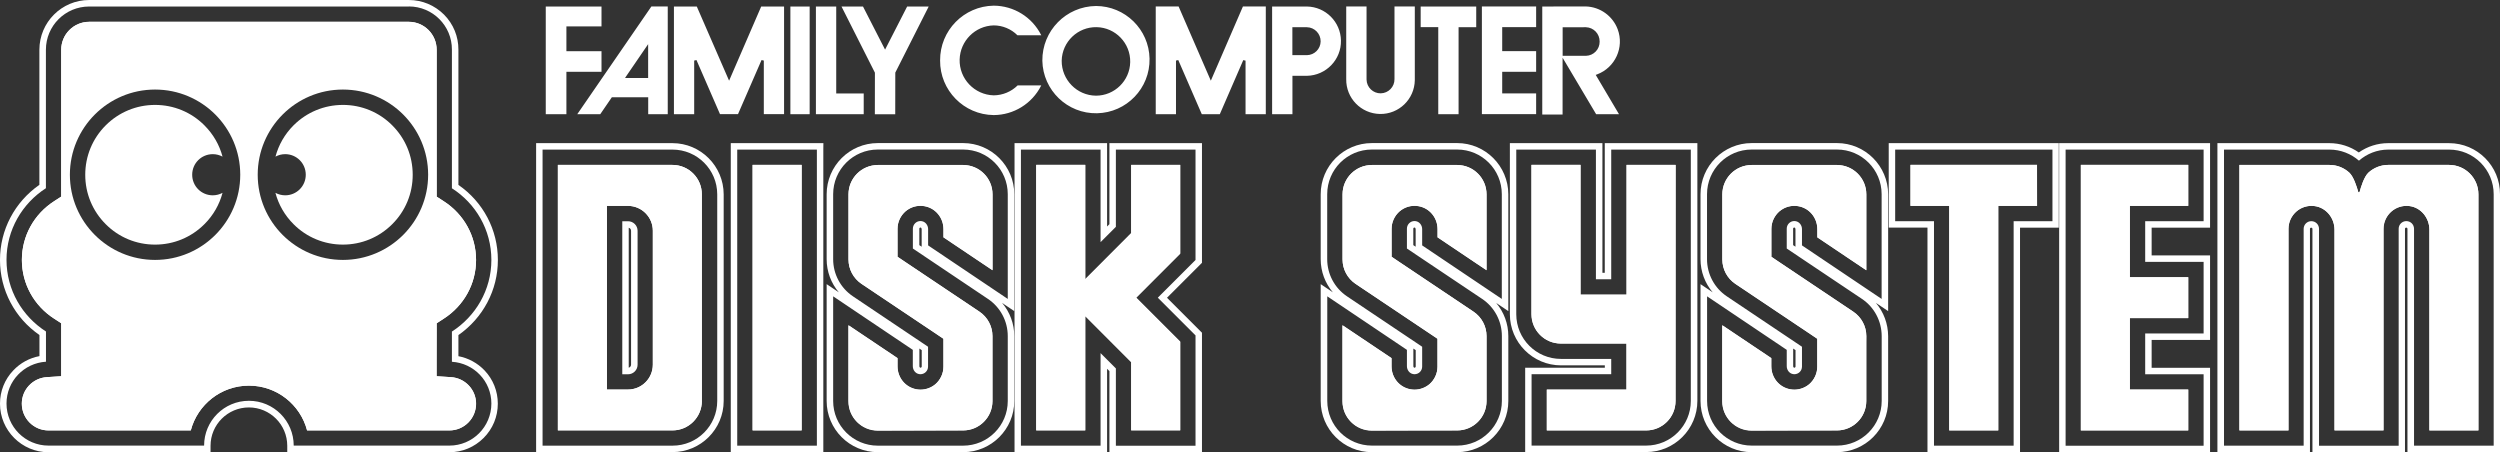 <svg enable-background="new 0 0 3838.7 694.4" viewBox="0 0 3838.7 694.4" xmlns="http://www.w3.org/2000/svg"><rect x="0" y="0" width="3838.7" height="694.4" fill="#333333" stroke="none"/><g fill="#fff"><path d="m627.8 9.9c36.6 0 66.3 29.7 66.1 66.4v212.8c36.4 23.2 60.6 63.7 60.6 110s-24.3 86.7-60.6 110v46.4c33.8 2.1 60.6 29.8 60.6 64.1 0 35.7-28.8 64.6-64.5 64.6h-239c0-38-30.8-68.8-68.8-68.8s-68.8 30.8-68.8 68.8h-238.9c-35.6 0-64.5-28.9-64.5-64.6 0-34.3 26.8-62.1 60.6-64.2v-46.4c-36.3-23.2-60.6-63.7-60.6-110 0-46.2 24.3-86.7 60.5-110v-212.6c0-36.7 29.7-66.4 66.4-66.4h490.9m-553.3 650.9h218.5c10.3-39.6 46.5-68.8 89.3-68.8s78.9 29.2 89.3 68.8h218.5c22.6 0 41-18.4 41-41.1 0-21.5-16.9-39.3-38.5-40.7l-22.1-1.4v-22-46.4-12.9l10.8-7c31.1-20 49.7-53.6 49.7-90.2s-18.6-70.3-49.7-90.2l-10.8-7v-12.9-212.7c0-23.7-19.2-42.9-42.8-42.9h-490.8c-23.7 0-42.9 19.3-42.9 42.9v212.5 12.9l-10.8 7c-31 20-49.6 53.6-49.6 90.2s18.5 70.3 49.6 90.2l10.8 7v12.9 46.4 22.2l-22.1 1.4c-21.5 1.4-38.4 19.2-38.4 40.7 0 22.7 18.3 41.1 41 41.1m553.3-660.9h-490.9c-42.2 0-76.4 34.3-76.4 76.4v207.4c-38 26.5-60.5 69.2-60.5 115.3 0 46.2 22.5 89 60.6 115.3v32.4c-15.3 2.9-29.4 10.5-40.2 22-13.2 13.8-20.4 31.9-20.4 51 0 41.1 33.4 74.6 74.5 74.6h238.9 9.9v-9.9c0-32.5 26.4-58.9 58.9-58.9s58.9 26.4 58.9 58.9v9.9h9.9 238.9c19.9 0 38.6-7.8 52.7-21.9s21.8-32.8 21.8-52.7c0-19.1-7.2-37.2-20.3-51-10.9-11.4-24.9-19-40.2-21.9v-32.4c38-26.5 60.6-69.2 60.6-115.3 0-46.3-22.5-89-60.6-115.3v-207.5c.1-20.4-7.7-39.5-22.1-54-14.5-14.4-33.6-22.4-54-22.4zm-553.3 650.9c-17.1 0-31-14-31-31.1 0-16.2 12.8-29.7 29.1-30.8l22.1-1.4 9.3-.6v-9.3-22.2-46.4-12.9-5.4l-4.6-2.9-10.8-7c-28.2-18-45.1-48.6-45.1-81.8 0-33.1 16.8-63.7 45.1-81.8l10.8-7 4.6-2.9v-5.4-12.9-212.7c0-18.2 14.8-32.9 32.9-32.9h490.9c18.1 0 32.8 14.8 32.8 32.9v212.7 12.9 5.4l4.6 2.9 10.8 7c28.3 18.1 45.2 48.7 45.2 81.8s-16.9 63.7-45.2 81.8l-10.8 7-4.6 2.9v5.4 12.9 46.4 22 9.3l9.3.6 22.1 1.4c16.3 1.1 29.2 14.6 29.2 30.7 0 17.2-13.9 31.1-31 31.1h-211.2c-14.2-40.9-52.9-68.8-96.7-68.8-23 0-44.8 7.5-62.9 21.7-15.6 12.2-27.3 28.7-33.7 47.1h-211.2z"/><path d="m326.7 236.7c5.4 0 10.5 1.4 15 3.8-4.8-18-14.2-34.4-27.8-48-20.2-20.3-47.2-31.4-75.8-31.4s-55.6 11.2-75.8 31.4c-20.3 20.3-31.4 47.3-31.4 75.9s11.1 55.5 31.4 75.8c20.2 20.3 47.2 31.4 75.8 31.4s55.5-11.1 75.8-31.4c13.6-13.5 23-30.1 27.8-48.1-4.5 2.4-9.6 3.8-15 3.8-17.5 0-31.6-14.1-31.6-31.6s14.1-31.6 31.6-31.6z"/><path d="m526.5 161.1c-28.6 0-55.6 11.2-75.8 31.4-13.5 13.5-22.9 30-27.7 48 4.4-2.4 9.5-3.8 14.9-3.8 17.5 0 31.6 14.1 31.6 31.6s-14.1 31.6-31.6 31.6c-5.4 0-10.5-1.4-15-3.8 4.8 18 14.2 34.5 27.8 48.1 20.2 20.3 47.3 31.4 75.8 31.4 28.6 0 55.5-11.1 75.8-31.4 20.3-20.2 31.4-47.2 31.4-75.8 0-28.8-11.1-55.6-31.4-75.9-20.2-20.3-47.2-31.4-75.8-31.4z"/><path d="m692.4 579.1-22.1-1.4v-22.2l.2-46.3v-12.9l10.8-7c31.1-19.9 49.7-53.6 49.7-90.2s-18.6-70.2-49.7-90.2l-10.8-7v-12.9-212.6c0-23.6-19.2-42.9-42.8-42.9h-490.8c-23.6 0-42.9 19.2-42.9 42.9v212.7 12.9l-10.8 7c-31.1 19.9-49.6 53.6-49.6 90.2s18.6 70.2 49.6 90.2l10.8 7v12.9 46.4 22l-22.1 1.4c-21.6 1.4-38.4 19.2-38.4 40.7 0 22.7 18.4 41.1 41 41.1h218.4c10.4-39.6 46.5-68.8 89.3-68.8s79 29.2 89.3 68.8h218.4c22.7 0 41-18.4 41-41.1 0-21.5-16.9-39.3-38.5-40.7zm-454.3-180c-72.2 0-130.8-58.6-130.8-130.8s58.6-130.8 130.8-130.8 130.8 58.6 130.8 130.8-58.6 130.8-130.8 130.8zm288.4 0c-72.2 0-130.8-58.6-130.8-130.8s58.6-130.8 130.8-130.8c72.3 0 130.9 58.6 130.9 130.8s-58.7 130.8-130.9 130.8z"/><path d="m1032.6 229.7c37.9 0 68.6 30.7 68.7 68.6v317.4c0 37.9-30.7 68.6-68.6 68.6h-199.6v-454.6zm-176 431.1h176c24.9 0 45.1-20.2 45.1-45.1h-.1v-317.4c0-24.9-20.2-45.1-45.1-45.1h-175.9zm176-441h-199.5-9.9v9.9 454.6 9.9h9.9 199.5c43.3 0 78.6-35.2 78.6-78.6v-317.2c-.1-43.4-35.4-78.6-78.6-78.6zm-166 43.4h166c19.4 0 35.1 15.7 35.1 35.1v317.5 2.7c-1.4 18.1-16.5 32.4-35 32.4h-166.1z"/><path d="m1478.8 229.6c37.9 0 68.6 30.7 68.6 68.6v160.8l-122.3-82.2v-7.1-17.9c0-5.9-4-11.2-9.7-12.2-.7-.1-1.4-.2-2.1-.2-6.4 0-11.6 5.3-11.6 11.7v30.5l115.3 77.4c19 12.7 30.4 34.1 30.4 57.1v32.4-22 89.2c0 37.9-30.7 68.6-68.6 68.6h-130.9c-37.9 0-68.6-30.7-68.6-68.6v-160.7l122.3 82.2v7.1 17.9c0 5.9 4 11.3 9.7 12.2.7.1 1.3.2 2 .2 6.5 0 11.7-5.2 11.7-11.7v-30.5l-115.3-77.4c-19-12.7-30.4-34.1-30.4-57v-99.8c0-37.9 30.7-68.6 68.6-68.6zm-65.3 368.6c-2 0-3.9-.2-5.8-.5-17.1-2.8-29.5-17.7-29.5-35.4v-12.5l-75.3-50.5v116.5c0 24.9 20.2 45.1 45.1 45.1h130.9c24.9 0 45.1-20.2 45.1-45.1v-89.2-10.6c0-15.1-7.5-29.1-20-37.5l-115.4-77.3-10.4-7v-12.5-30.5c0-10.3 4.6-20.1 12.4-26.9 6.5-5.4 14.5-8.4 22.9-8.4 2 0 3.9.2 5.8.5 17.1 2.8 29.5 17.6 29.5 35.4v12.5l75.3 50.5v-116.4c0-24.9-20.2-45.1-45.1-45.1h-131c-24.9 0-45.1 20.2-45.1 45.1v99.9c0 15.1 7.5 29.1 20 37.5l115.4 77.3 10.4 7v12.5 30.4c0 10.3-4.6 20.1-12.4 26.9-6.4 5.3-14.5 8.3-22.8 8.3m65.3-378.5h-130.9c-43.3 0-78.6 35.2-78.6 78.6v99.7c0 18.9 6.8 36.9 18.7 50.9l-3.2-2.2-15.5-10.4v18.7 160.7c0 43.3 35.2 78.6 78.6 78.6h130.9c43.3 0 78.6-35.2 78.6-78.6v-67.2-32.4c0-19-6.8-37-18.7-51l3.2 2.2 15.5 10.4v-18.7-160.7c0-43.4-35.3-78.6-78.6-78.6zm-65.3 388.5c10.6 0 21-3.8 29.2-10.7l.1-.1.1-.1c10.1-8.7 15.9-21.2 15.9-34.4v-30.5-12.4-5.3l-4.4-3-10.4-7-115.4-77.3c-9.8-6.5-15.6-17.4-15.6-29.2v-99.9c0-19.4 15.7-35.1 35.1-35.1h130.9c19.4 0 35.1 15.7 35.1 35.1v97.9l-55.4-37.2v-7.2c0-22.6-15.9-41.7-37.9-45.2-2.7-.4-5-.6-7.4-.6-10.6 0-21 3.8-29.2 10.7l-.1.1-.1.1c-10.1 8.7-15.9 21.2-15.9 34.4v30.5 12.5 5.3l4.4 3 10.4 7 115.4 77.3c9.8 6.5 15.6 17.4 15.6 29.2v10.5 89.2c0 19.4-15.7 35.1-35.1 35.1h-130.9c-19.4 0-35.1-15.7-35.1-35.1v-97.8l55.4 37.2v7.2c0 22.6 15.9 41.7 37.9 45.2 2.7.4 5.1.6 7.4.6zm-1.9-231.8v-25.2c0-1 .8-1.8 1.7-1.8h.4c.8.1 1.5 1.3 1.5 2.4v17.9 7.1 2zm1.8 188.2c-.1 0-.3 0-.4 0-.5-.1-1.3-1.1-1.3-2.4v-17.9-7.1-2l3.6 2.4v25.2c-.1 1-.9 1.8-1.9 1.8z"/><path d="m2820.6 229.6c37.9 0 68.6 30.7 68.6 68.6v160.8l-122.3-82.2v-7.1-17.9c0-5.9-4-11.2-9.7-12.2-.7-.1-1.4-.2-2.1-.2-6.4 0-11.6 5.3-11.6 11.7v30.5l115.4 77.3c19 12.7 30.3 34.1 30.4 57.1v32.4-22 89.2c0 37.9-30.7 68.6-68.6 68.6h-130.9c-37.9 0-68.6-30.7-68.6-68.6v-160.6l122.3 82.2v7.1 17.9c0 5.9 4 11.3 9.7 12.2.7.1 1.3.2 2 .2 6.5 0 11.7-5.2 11.7-11.7v-30.5l-115.4-77.4c-19-12.7-30.4-34.1-30.4-57v-99.8c0-37.9 30.7-68.6 68.6-68.6zm-65.4 368.6c-1.9 0-3.9-.2-5.8-.5-17.1-2.8-29.5-17.7-29.5-35.4v-12.5l-75.3-50.5v116.5c0 24.9 20.2 45.1 45.1 45.1h130.9c24.9 0 45.1-20.2 45.1-45.1v-89.2l.1-10.5c0-15.1-7.5-29.1-20-37.5l-115.4-77.3-10.4-7v-12.5-30.5c0-10.3 4.6-20.1 12.4-26.9 6.5-5.4 14.5-8.4 22.9-8.4 1.9 0 3.9.2 5.8.5 17.1 2.8 29.5 17.6 29.5 35.4v12.5l75.2 50.5v-116.5c0-24.9-20.2-45.1-45.1-45.1h-130.9c-24.9 0-45.1 20.2-45.1 45.1v99.9c0 15.1 7.5 29.1 20 37.5l115.4 77.3 10.4 7v12.5 30.4c0 10.3-4.6 20.1-12.4 26.9-6.5 5.3-14.5 8.3-22.9 8.3m65.4-378.5h-130.9c-43.3 0-78.6 35.2-78.6 78.6v99.7c0 18.9 6.8 36.9 18.7 50.9l-3.2-2.2-15.5-10.4v18.7 160.7c0 43.3 35.2 78.6 78.6 78.6h130.9c43.3 0 78.6-35.2 78.6-78.6v-67.2-32.4c-.1-19-6.9-37-18.8-51l3.3 2.2 15.5 10.4v-18.7-160.7c-.1-43.4-35.3-78.6-78.6-78.6zm-65.4 388.5c10.6 0 21-3.8 29.2-10.7l.1-.1.1-.1c10.1-8.7 15.9-21.2 15.9-34.4v-30.5-12.4-5.3l-4.4-3-10.4-7-115.4-77.3c-9.8-6.5-15.6-17.4-15.6-29.2v-99.9c0-19.4 15.7-35.1 35.1-35.1h130.9c19.4 0 35.1 15.7 35.1 35.1v97.9l-55.3-37.2v-7.2c0-22.6-15.9-41.7-37.9-45.2-2.6-.4-5.1-.6-7.4-.6-10.6 0-21 3.8-29.2 10.7l-.1.1-.1.1c-10.1 8.7-15.9 21.2-15.9 34.4v30.5 12.5 5.3l4.4 3 10.4 7 115.4 77.3c9.7 6.5 15.6 17.4 15.6 29.2l-.1 10.5v89.2c0 19.4-15.7 35.1-35.1 35.1h-130.9c-19.4 0-35.1-15.7-35.1-35.1v-97.8l55.4 37.2v7.2c0 22.6 15.9 41.7 37.9 45.2 2.7.4 5.2.6 7.4.6zm-1.9-231.8v-25.2c0-1 .8-1.8 1.7-1.8h.4c.8.1 1.5 1.3 1.5 2.4v17.9 7.1 2zm1.8 188.2c-.1 0-.3 0-.4 0-.5-.1-1.3-1.1-1.3-2.4v-17.9-7.1-2l3.6 2.4v25.2c-.1 1-.9 1.8-1.9 1.8z"/><path d="m2237.4 229.6c37.9 0 68.6 30.7 68.6 68.6v160.8l-122.3-82.2v-7.1-17.9c0-5.9-4-11.2-9.7-12.2-.7-.1-1.4-.2-2.1-.2-6.4 0-11.6 5.3-11.6 11.7v30.5l115.4 77.3c19 12.7 30.4 34.1 30.4 57.1v32.4-22 89.2c0 37.9-30.7 68.6-68.6 68.6h-130.9c-37.9 0-68.6-30.7-68.6-68.6v-160.6l122.3 82.2v7.1 17.9c0 5.9 4 11.3 9.7 12.2.7.1 1.3.2 2 .2 6.5 0 11.7-5.2 11.7-11.7v-30.5l-115.4-77.4c-19-12.7-30.4-34.1-30.4-57v-99.8c0-37.9 30.7-68.6 68.6-68.6zm-65.4 368.6c-1.9 0-3.9-.2-5.8-.5-17.1-2.8-29.5-17.7-29.5-35.4v-12.5l-75.3-50.5v116.5c0 24.9 20.2 45.1 45.1 45.1h131c24.9 0 45.1-20.2 45.1-45.1v-89.2-10.6c0-15.1-7.5-29.1-20-37.5l-115.4-77.3-10.4-7v-12.5-30.5c0-10.3 4.6-20.1 12.4-26.9 6.5-5.4 14.5-8.4 22.9-8.4 1.9 0 3.9.2 5.8.5 17.1 2.8 29.5 17.6 29.5 35.4v12.5l75.2 50.5v-116.4c0-24.9-20.2-45.1-45.1-45.1h-130.9c-24.9 0-45.1 20.2-45.1 45.1v99.9c0 15.1 7.5 29.1 20 37.5l115.4 77.3 10.4 7v12.5 30.4c0 10.3-4.6 20.1-12.4 26.9-6.5 5.3-14.5 8.3-22.9 8.3m65.4-378.5h-130.9c-43.3 0-78.6 35.2-78.6 78.6v99.7c0 18.9 6.8 36.9 18.7 50.9l-3.2-2.2-15.5-10.4v18.7 160.7c0 43.3 35.2 78.6 78.6 78.6h130.9c43.3 0 78.6-35.2 78.6-78.6v-67.2-32.4c0-19-6.8-37-18.7-51l3.2 2.2 15.5 10.4v-18.7-160.7c-.1-43.4-35.3-78.6-78.6-78.6zm-65.4 388.5c10.6 0 21-3.8 29.2-10.7l.1-.1.1-.1c10.1-8.7 15.9-21.2 15.9-34.4v-30.5-12.4-5.3l-4.4-3-10.4-7-115.5-77.2c-9.8-6.5-15.6-17.4-15.6-29.2v-99.9c0-19.4 15.7-35.1 35.1-35.1h130.9c19.4 0 35.1 15.7 35.1 35.1v97.9l-55.3-37.2v-7.2c0-22.6-15.9-41.7-37.9-45.2-2.6-.4-5.1-.6-7.4-.6-10.6 0-21 3.8-29.2 10.7l-.1.1-.1.1c-10.1 8.7-15.9 21.2-15.9 34.4v30.5 12.5 5.3l4.4 3 10.4 7 115.4 77.3c9.8 6.5 15.6 17.4 15.6 29.2v10.5 89.2c0 19.4-15.7 35.1-35.1 35.1h-131c-19.4 0-35.1-15.7-35.1-35.1v-97.8l55.4 37.2v7.2c0 22.6 15.9 41.7 37.9 45.2 2.8.3 5.3.5 7.5.5zm-1.9-231.8v-25.2c0-1 .8-1.8 1.7-1.8h.4c.8.1 1.5 1.3 1.5 2.4v17.9 7.1 2zm1.8 188.2c-.1 0-.3 0-.4 0-.5-.1-1.3-1.1-1.3-2.4v-17.9-7.1-2l3.6 2.4v25.2c-.1 1-.9 1.8-1.9 1.8z"/><path d="m1254.3 229.7v454.6h-122.3v-454.6zm-98.7 431.2h75.3v-407.7h-75.3zm108.7-441.1h-9.9-122.4-9.9v9.9 454.6 9.9h9.9 122.3 9.9v-9.9-454.6zm-98.8 43.4h55.4v387.8h-55.4z"/><path d="m3151.5 229.7v109.9h-59.6v344.7h-122.3v-344.7h-59.6v-109.9h59.6 122.3zm-218.1 86.4h59.6v344.8h75.3v-344.8h59.6l-.1-62.9h-194.3v62.9m227.9-96.3h-9.9-59.6-122.3-59.6-9.9v9.9 109.9 9.9h9.9 49.6v334.8 9.9h9.9 122.3 9.9v-9.9-334.7h49.6 9.9v-9.9-110-9.9zm-218.1 43.4h174.5l.1 43h-49.6-9.9v9.9 334.9h-55.4v-334.9-9.9h-9.9-49.6v-43z"/><path d="m964.2 316.1c21.1 0 38.2 17.2 38.2 38.2v205.7c0 21.1-17.1 38.2-38.2 38.2h-32.3v-282.1zm-8.7 258.6h8.8c8.2 0 14.7-6.6 14.7-14.7v-205.6c0-8.2-6.6-14.7-14.7-14.7h-8.8zm8.7-268.6h-32.3-9.9v9.9 282.1 9.9h9.9 32.3c26.5 0 48.1-21.6 48.1-48.1v-205.6c.1-26.6-21.5-48.2-48.1-48.2zm1.2 258.5v-214.9c2.1.5 3.6 2.4 3.6 4.6v205.6c0 2.3-1.5 4.1-3.6 4.7z"/><path d="m1835.7 229.7v169.5l-57.9 57.9 57.9 57.9v169.4h-122.3v-118.7l-23.5-23.5v142.1h-122.3v-454.6h122.3v142.1l23.5-23.5v-118.6zm-169.3 198.9v-175.4h-75.3v407.6h75.3v-175.4l70.5 70.5v104.8h75.3v-136.1l-67.6-67.6 67.6-67.6v-136.2h-75.3v104.8zm179.2-208.8h-9.9-122.3-9.9v9.9 114.5l-3.6 3.6v-118.1-9.9h-9.9-122.3-9.9v9.9 454.6 9.9h9.9 122.3 9.9v-9.9-118l3.6 3.6v114.5 9.9h9.9 122.3 9.9v-9.9-169.4-4.1l-2.9-2.9-50.8-50.8 50.8-50.8 2.9-2.9v-4.1-169.7zm-98.8 43.4h55.4v122.1l-64.7 64.7-7 7 7 7 64.7 64.7v122.1h-55.4v-94.8-4.1l-2.9-2.9-70.5-70.5-17-17v24 165.4h-55.4v-387.7h55.4v165.4 24l17-17 70.5-70.5 2.9-2.9v-4.2z"/><path d="m2596.2 229.7v385.9c0 37.9-30.7 68.6-68.6 68.6h-175.9v-109.6h122.3v-23.5h-77.2c-37.9 0-68.6-30.7-68.6-68.6v-23-65.9-163.9h122.3v199.1h23.5v-199.1zm-169.2 222.7v-23.6-175.6h-75.3v140.3 65.9 23c0 24.9 20.2 45.1 45.1 45.1h77.2 23.6v23.6 23.5 23.6h-23.6-98.8v62.7h152.5c24.9 0 45.1-20.2 45.1-45.1l.2-362.5h-75.3v175.6 23.6h-23.6-23.5-23.6m179.1-232.7h-9.9-122.2-9.9v9.9 189.2h-3.6v-189.2-9.9h-9.9-122.3-9.9v9.9 163.8 65.9 23c0 43.3 35.2 78.6 78.6 78.6h67.2v3.6h-112.4-9.9v9.9 109.7 9.9h9.9 175.9c43.3 0 78.6-35.2 78.6-78.6v-385.8-9.9zm-98.5 43.4h55.4l-.2 352.6c0 19.4-15.7 35.1-35.1 35.1h-142.5v-42.8h88.8 23.6 9.9v-9.9-23.6-23.5-23.6-9.9h-9.9-23.6-77.2c-19.4 0-35.1-15.7-35.1-35.1v-23-65.9-130.4h55.4v165.7 23.6 9.9h9.9 23.6 23.5 23.6 9.9v-9.9-23.6z"/><path d="m3383.6 229.7v109.9h-89.7v62.5h89.7v109.9h-89.7v62.7h89.7v109.7h-211.9v-454.7zm-188.5 431.2h164.9v-62.7h-89.7v-109.7h89.7v-62.9h-89.7v-109.5h89.7v-62.9h-164.9zm198.4-441.1h-9.9-211.9-9.9v9.9 454.6 9.9h9.9 211.9 9.9v-9.9-109.6-9.9h-9.9-79.8v-42.8h79.8 9.9v-10-109.9-9.9h-9.9-79.8v-42.6h79.8 9.9v-9.9-110zm-188.4 43.4h145v43h-79.8-9.9v9.9 109.6 9.9h9.9 79.8v43h-79.8-9.9v9.9 109.7 9.9h9.9 79.8v42.8h-145z"/><path d="m3760.4 229.7c37.9 0 68.6 30.7 68.6 68.6v386h-122.3v-333c0-6.6-5.3-11.8-11.8-11.8-6.6 0-11.8 5.3-11.8 11.8v333.1h-122.3v-333c0-6.6-5.3-11.8-11.8-11.8-6.6 0-11.8 5.3-11.8 11.8v332.9h-122.3v-454.6h162c17.3 0 33.1 6.5 45.2 17 12.1-10.5 27.8-17 45.2-17zm-138.5 65.8c-.4 0-.9-.3-1-.8-2.1-7.6-7.1-23.6-13.8-29.7-8-7.3-18.6-11.7-30.2-11.7h-138.4v407.6h75.3v-309.5c0-19.5 15.8-35.3 35.3-35.3 1.5 0 3.1.1 4.7.3 17.9 2.3 30.7 18.3 30.7 36.3v308.1h75.1v-309.4c0-19.5 15.8-35.3 35.3-35.3 1.5 0 3.1.1 4.7.3 17.9 2.3 30.7 18.3 30.7 36.3v308.2h75.3-.1v-362.6c0-24.9-20.2-45.1-45.1-45.1h-93.4c-11.6 0-22.2 4.5-30.2 11.7-6.8 6.3-11.6 22.2-13.7 29.7-.3.6-.7.9-1.2.9m138.5-75.7h-93.4c-16.1 0-31.9 5-45.1 14.3-13.2-9.3-28.9-14.3-45.2-14.3h-162-9.9v9.9 454.6 9.9h9.9 122.3 9.9v-9.9-332.8c0-1.1.8-1.9 1.9-1.9s1.9.8 1.9 1.9v333 9.9h9.9 122.3 9.9v-9.9-333.1c0-1.1.8-1.9 1.9-1.9s1.9.8 1.9 1.9v333 9.9h9.9 122.3 9.9v-9.9-386c.3-43.4-34.9-78.6-78.3-78.6zm-117 52.5c6.6-5.9 14.9-9.1 23.5-9.1h93.4c19.4 0 35.1 15.7 35.1 35.1v352.7h-55.3v-298.3c0-23.4-16.9-43.3-39.4-46.2-2-.3-4-.4-5.9-.4-12.1 0-23.4 4.7-32 13.3-8.5 8.6-13.2 19.9-13.2 32v299.5h-55.2v-298.2c0-23.4-16.9-43.3-39.4-46.2-2-.3-4-.4-5.9-.4-12.1 0-23.4 4.7-32 13.3-8.5 8.6-13.2 19.9-13.2 32v299.5h-55.4v-387.7h128.5c8.7 0 17.1 3.2 23.5 9.1 2.5 2.3 6.8 10.2 10.9 25 1.3 4.8 5.7 8.1 10.6 8.1 5 0 9.3-3.4 10.6-8.2 4.1-14.6 8.2-22.5 10.8-24.9z"/><path d="m2820.5 660.9c24.9 0 45.1-20.2 45.1-45.1v-89.2-10.4c0-15-7.5-29-20-37.5l-115.4-77.3-10.4-7v-12.5-30.5c0-10.3 4.6-20.2 12.4-26.9 6.5-5.5 14.5-8.4 22.9-8.4 1.9 0 3.8.1 5.8.5 17.1 2.8 29.5 17.7 29.5 35.4v12.5l75.2 50.5v-116.4c0-24.9-20.2-45.1-45.1-45.1h-130.9c-24.9 0-45.1 20.2-45.1 45.1v99.8c0 15 7.5 29 20 37.5l115.4 77.3 10.4 7v12.5 30.5c0 10.3-4.6 20.2-12.4 26.9-6.5 5.5-14.5 8.4-22.9 8.4-1.9 0-3.8-.2-5.8-.5-17.1-2.8-29.5-17.7-29.5-35.4v-12.5l-75.3-50.5v116.6c0 24.9 20.2 45.1 45.1 45.1z"/><path d="m2237.4 660.9c24.9 0 45.1-20.2 45.1-45.1v-89.2-10.4c0-15-7.5-29-20-37.5l-115.4-77.3-10.4-7v-12.5-30.5c0-10.3 4.6-20.2 12.4-26.9 6.5-5.5 14.5-8.4 22.9-8.4 1.9 0 3.8.1 5.8.5 17.1 2.8 29.5 17.7 29.5 35.4v12.5l75.2 50.5v-116.4c0-24.9-20.2-45.1-45.1-45.1h-130.9c-24.9 0-45.1 20.2-45.1 45.1v99.8c0 15 7.5 29 20 37.5l115.4 77.3 10.4 7v12.5 30.5c0 10.3-4.6 20.2-12.4 26.9-6.5 5.5-14.5 8.4-22.9 8.4-1.9 0-3.8-.2-5.8-.5-17.1-2.8-29.5-17.7-29.5-35.4v-12.5l-75.3-50.5v116.6c0 24.9 20.2 45.1 45.1 45.1z"/><path d="m2572.7 615.7v-362.5h-75.3v175.6 23.6h-23.6-23.5-23.6v-23.6-175.6h-75.3v140.3 65.9 23c0 24.9 20.2 45.1 45.1 45.1h77.2 23.6v23.6 23.5 23.6h-23.6-98.7v62.7h152.5c25 0 45.2-20.3 45.2-45.2z"/><path d="m1736.9 660.9h75.3v-136.2l-67.6-67.6 67.6-67.7v-136.2h-75.3v104.8l-70.5 70.7v-175.5h-75.3v407.7h75.3v-175.5l70.5 70.7z"/><path d="m1155.6 253.2h75.3v407.6h-75.3z"/><path d="m1478.7 660.9c24.9 0 45.1-20.2 45.1-45.1v-89.2-10.4c0-15-7.5-29-20-37.5l-115.4-77.3-10.4-7v-12.5-30.5c0-10.3 4.6-20.2 12.4-26.9 6.5-5.5 14.5-8.4 22.9-8.4 1.9 0 3.8.1 5.8.5 17.1 2.8 29.5 17.7 29.5 35.4v12.5l75.3 50.5v-116.4c0-24.9-20.2-45.1-45.1-45.1h-130.9c-24.9 0-45.1 20.2-45.1 45.1v99.8c0 15 7.5 29 20 37.5l115.4 77.3 10.4 7v12.5 30.5c0 10.3-4.6 20.2-12.4 26.9-6.5 5.5-14.5 8.4-22.9 8.4-1.9 0-3.8-.2-5.8-.5-17.1-2.8-29.5-17.7-29.5-35.4v-12.5l-75.3-50.5v116.6c0 24.9 20.2 45.1 45.1 45.1z"/><path d="m1077.7 615.7v-317.3c0-24.9-20.2-45.1-45.1-45.1h-176v407.6h175.9c24.9 0 45.2-20.3 45.2-45.2zm-75.3-55.8c0 21.1-17.1 38.2-38.2 38.2h-32.3v-282h32.3c21.1 0 38.2 17.1 38.2 38.2z"/><path d="m3730.3 352.7v308.2h75.3v-362.5c0-24.9-20.2-45.1-45.1-45.1h-93.4c-11.6 0-22.3 4.5-30.2 11.7-6.9 6.2-11.7 22.1-13.7 29.7-.3 1.1-1.8 1.1-2.1 0-2.1-7.6-7.1-23.6-13.8-29.7-8.1-7.3-18.6-11.7-30.2-11.7h-138.4v407.6h75.3v-309.5c0-21 18.4-37.8 40-35 17.8 2.3 30.7 18.3 30.7 36.3v308.2h75.3v-309.5c0-21 18.4-37.8 40-35 17.4 2.3 30.3 18.3 30.3 36.3z"/><path d="m2993 660.9h75.3v-344.8h59.5v-62.9h-194.2v62.9h59.4z"/><path d="m3360 598.1h-89.7v-109.7h89.7v-62.7h-89.7v-109.6h89.7v-62.9h-164.9v407.7h164.9z"/><path d="m1443.5 92.8c-.4 45.8 36.4 83.4 82.3 83.9 30.7-.1 58.8-17.5 72.7-44.9l.3-.7h-36.2c-9.8 9.7-23 15.2-36.8 15.3-29.6-.8-53.1-25.5-52.3-55.1.8-28.5 23.8-51.6 52.3-52.3 13.6 0 26.8 5.5 36.4 15.1l36.6.1-.3-.7c-13.9-27.4-42-44.7-72.7-44.8-45.8.7-82.6 38.1-82.3 84.1zm157 .4c.9 45.5 38.5 81.6 83.9 80.7 45.5-.9 81.6-38.5 80.7-83.9-.9-44.9-37.5-80.7-82.2-80.8-46 .5-82.8 38.1-82.4 84zm29.7 0c.6-29 24.7-52.1 53.7-51.5s52.1 24.7 51.5 53.7c-.6 28.6-24 51.5-52.6 51.5-29.3-.3-52.8-24.4-52.6-53.7zm728.1-83.3h-82.9v165.3h83.3v-31.8h-52.1v-33.1h52.1v-31.8h-52.1v-36.8h52.1v-31.9zm-1333.5 0h-24.6l-113.8 165.4h35.3s17.6-25.7 17.8-26h55.8v26h30v-165.4zm-63.2 107 33.6-49.1v52h-35.5c.6-.9 1.9-2.9 1.9-2.9zm981.7-107h-34.8s-48.5 112.2-49.3 114c-.8-1.8-49.5-114-49.5-114h-35.1v165.4h31.1v-82.3c.5-.1 3-.7 3.5-.8l36.1 83.1h27.7s35.8-82.3 36-83c.5.1 3 .7 3.5.8v82.2h31.1v-165.4zm228.7 0h-30.8v111.6c.2 11.8-9.3 21.6-21.1 21.8-11.7.2-21.6-9.2-21.8-21.1 0-.2 0-.4 0-.6v-111.7h-31.2v111.6c-.5 29.1 22.7 53 51.8 53.5s53-22.7 53.5-51.8c0-.6 0-1.1 0-1.7v-111.5zm196.6.1h-.5v165.9h31.2v-87.3c1.6 2.6 51.5 86.7 51.5 86.7h35.1s-35.2-59.4-35.7-60.3c.7-.2 2.1-.8 2.1-.8 27.8-10.4 42-41.5 31.6-69.3-7.7-20.5-27-34.3-48.8-35zm66.6 31.8c11.8.4 21.1 10.1 21 22 .2 11.8-9.1 21.6-21 21.9h-35.8v-43.8zm-481.5-31.8h-.4v165.3h31.2v-58.9h22.3c29.4-.6 52.8-24.9 52.2-54.2-.5-28.6-23.6-51.7-52.2-52.2zm53 31.8c11.8.2 21.3 10 21.1 21.9-.2 11.5-9.5 20.8-21.1 21h-22.3v-42.9zm259.4-31.8h-84.7v31.7h27v133.6h31.2v-133.5h27.1v-31.8zm-840.9 0h-32.3s-33.2 64.6-33.9 66.2c-.8-1.5-33.9-66.2-33.9-66.2h-33l51.3 101.6-.1 63.8h31.3l.1-63.9c.1 0 50.9-100.7 50.9-100.7l.3-.7zm-141.7 0h-30.7v165.3h73.4v-31.8h-42.2v-133.5zm-40.7 0h-29.2v165.3h29.6v-165.3zm-39.2 0h-34.8s-48.5 112.1-49.3 113.9l-49.6-113.9h-35.1v165.3h31.1v-82.3c.5-.1 3-.7 3.5-.8.3.7 36.1 83 36.1 83h27.7l36.1-83c.5.1 3 .7 3.5.8v82.2h31.1v-165.2zm-280.4 0h-85.2v165.3h31.7v-65.1h53.9v-31.6h-53.9v-38.1h53.9v-30.5z"/></g></svg>